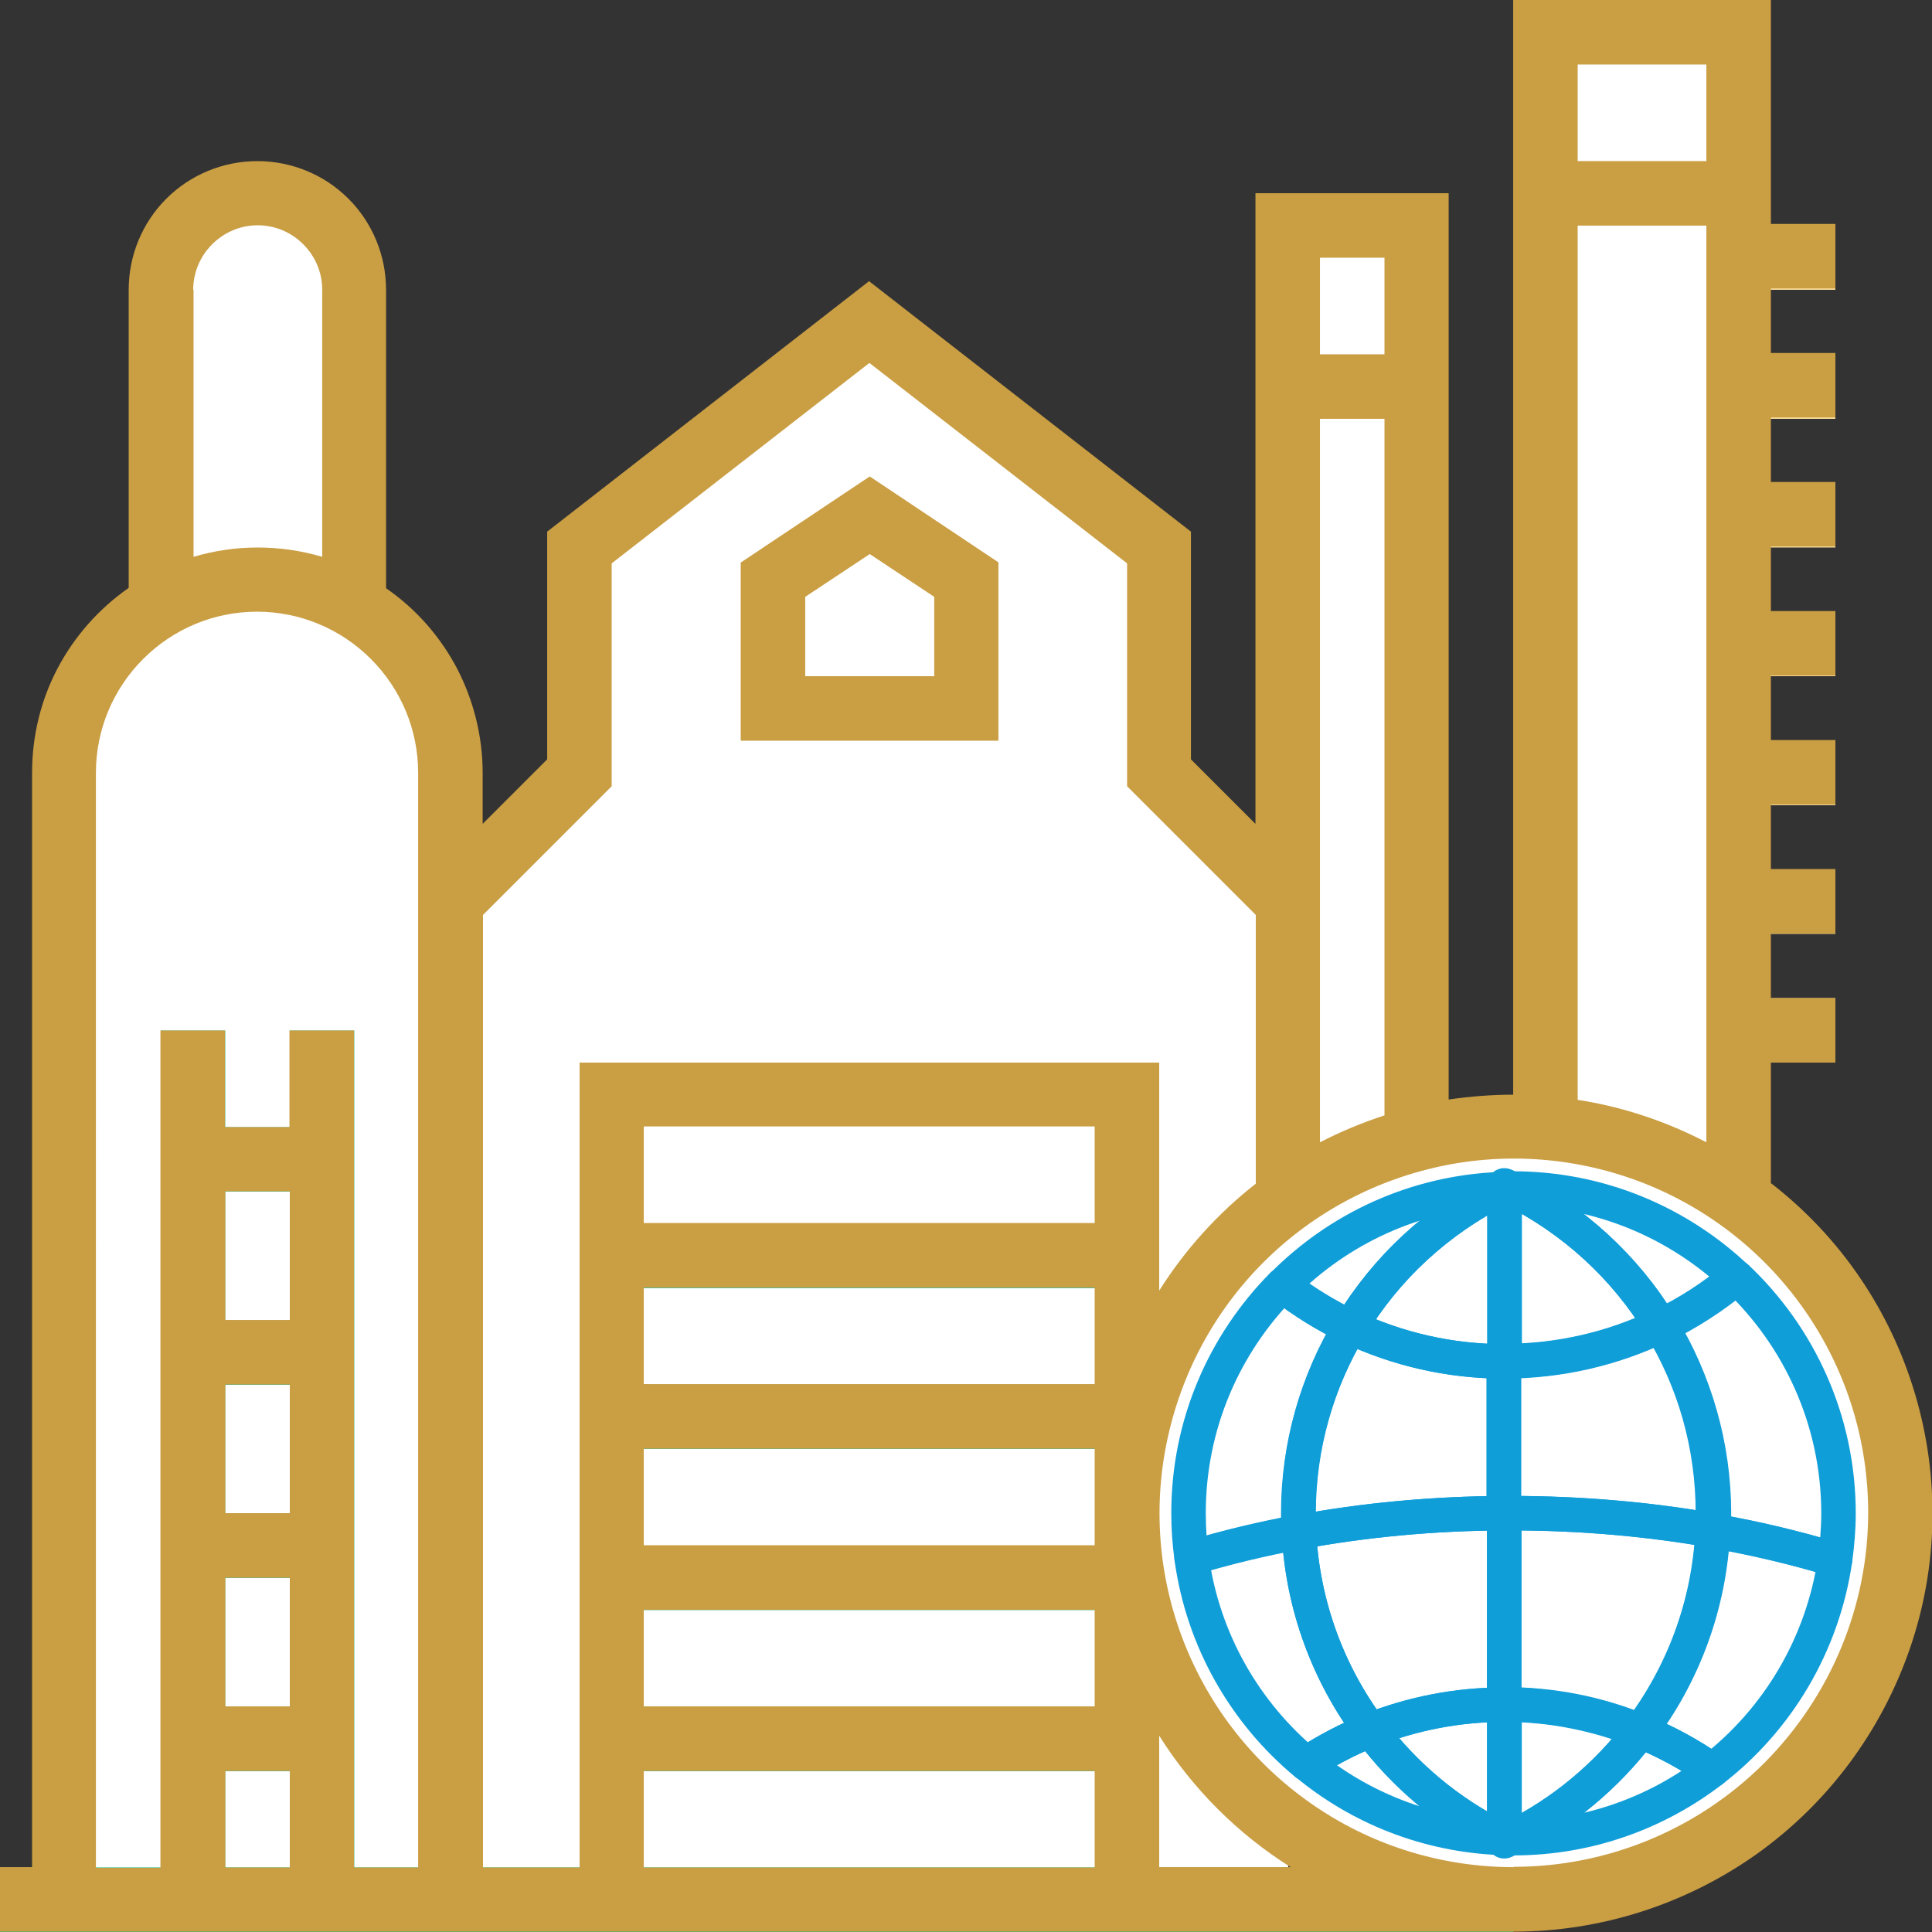 <?xml version="1.0" encoding="UTF-8"?>
<svg id="Layer_2" data-name="Layer 2" xmlns="http://www.w3.org/2000/svg" viewBox="0 0 56 56">
  <rect x="0" y="0" width="56" height="56" fill="#333333" stroke="none"/>
  <defs>
    <style>
      .cls-1 {
        fill: #fff;
      }

      .cls-2 {
        fill: #00b478;
      }

      .cls-3 {
        fill: #ffe19e;
      }

      .cls-4 {
        fill: #ca9e43;
      }

      .cls-5 {
        fill: #43bb90;
      }

      .cls-6 {
        fill: none;
        stroke: #109ed9;
        stroke-linecap: round;
        stroke-linejoin: round;
      }
    </style>
  </defs>
  <g id="entity">
    <path class="cls-1" d="M7.47,5.6c-.37,0-.73,.07-1.07,.21-.34,.14-.65,.35-.91,.61-.26,.26-.47,.57-.61,.91-.14,.34-.21,.7-.21,1.07v12.13h5.6V8.4c0-.37-.07-.73-.21-1.07-.14-.34-.35-.65-.61-.91-.26-.26-.57-.47-.91-.61-.34-.14-.7-.21-1.07-.21Z"/>
    <path class="cls-1" d="M41.07,6.53h-3.73V42.93h3.73V6.53Z"/>
    <path class="cls-1" d="M50.4,.93h-5.6V42.93h5.6V.93Z"/>
    <path class="cls-1" d="M37.33,6.53v4.67h3.73V6.53h-3.73Z"/>
    <path class="cls-1" d="M50.4,.93h-5.6V5.6h5.6V.93Z"/>
    <path class="cls-3" d="M53.2,10.27h-2.8v1.87h2.8v-1.87Z"/>
    <path class="cls-3" d="M53.2,6.53h-2.8v1.87h2.8v-1.87Z"/>
    <path class="cls-3" d="M53.2,17.73h-2.8v1.87h2.8v-1.87Z"/>
    <path class="cls-3" d="M53.2,14h-2.8v1.87h2.8v-1.87Z"/>
    <path class="cls-3" d="M53.2,21.47h-2.8v1.87h2.8v-1.87Z"/>
    <path class="cls-3" d="M53.2,28.93h-2.8v1.87h2.8v-1.87Z"/>
    <path class="cls-3" d="M53.2,25.2h-2.8v1.87h2.8v-1.87Z"/>
    <path class="cls-1" d="M33.6,22.4v-6.53l-8.4-6.53-8.4,6.53v6.53l-3.73,3.73v28.93h24.27V26.13l-3.73-3.73Z"/>
    <path class="cls-1" d="M25.2,14.93l-2.8,1.87v3.73h5.6v-3.73l-2.8-1.87Z"/>
    <path class="cls-1" d="M32.67,31.73h-14.93v23.33h14.93V31.73Z"/>
    <path class="cls-5" d="M32.67,40.13h-14.93v1.87h14.93v-1.87Z"/>
    <path class="cls-5" d="M32.67,44.8h-14.93v1.87h14.93v-1.87Z"/>
    <path class="cls-5" d="M32.67,49.47h-14.93v1.87h14.93v-1.87Z"/>
    <path class="cls-1" d="M7.47,16.8c-.74,0-1.46,.14-2.14,.43-.68,.28-1.3,.69-1.82,1.21-.52,.52-.93,1.14-1.21,1.82-.28,.68-.43,1.41-.43,2.14V55.07H13.07V22.4c0-.74-.14-1.46-.43-2.14-.28-.68-.69-1.3-1.21-1.82s-1.14-.93-1.82-1.21c-.68-.28-1.41-.43-2.14-.43h0Z"/>
    <path class="cls-5" d="M32.67,35.47h-14.93v1.87h14.93v-1.87Z"/>
    <path class="cls-5" d="M8.4,29.87v2.8h-1.87v-2.8h-1.87v25.2h1.87v-3.73h1.87v3.73h1.87V29.87h-1.87Zm0,4.67v3.73h-1.87v-3.73h1.87Zm0,5.6v3.73h-1.87v-3.73h1.87Zm-1.87,9.33v-3.73h1.87v3.73h-1.87Z"/>
    <path class="cls-2" d="M43.87,54.13H0v1.87H43.87v-1.87Z"/>
    <path class="cls-1" d="M43.87,55.07c6.19,0,11.2-5.01,11.2-11.2s-5.01-11.2-11.2-11.2-11.2,5.01-11.2,11.2,5.01,11.2,11.2,11.2Z"/>
    <path class="cls-4" d="M51.33,34.31v-3.51h1.87v-1.87h-1.87v-1.87h1.87v-1.87h-1.87v-1.87h1.87v-1.87h-1.87v-1.87h1.87v-1.87h-1.87v-1.87h1.87v-1.87h-1.87v-1.87h1.87v-1.87h-1.87v-1.87h1.87v-1.87h-1.87V0h-7.47V31.73c-.62,0-1.25,.05-1.87,.14V5.6h-5.6V23.88l-1.87-1.87v-6.6l-9.33-7.26-9.33,7.26v6.6l-1.87,1.87v-1.48c0-1.05-.26-2.09-.74-3.02-.49-.93-1.19-1.73-2.06-2.33V8.4c0-.99-.39-1.94-1.09-2.64-.7-.7-1.65-1.09-2.64-1.09s-1.94,.39-2.64,1.09c-.7,.7-1.09,1.65-1.09,2.64v8.64c-.86,.6-1.57,1.4-2.06,2.33-.49,.93-.74,1.97-.74,3.02v31.73H0v1.87H43.87c2.53,0,4.99-.79,7.05-2.25,2.06-1.47,3.6-3.54,4.43-5.93s.88-4.97,.16-7.4-2.17-4.56-4.17-6.11h0ZM45.73,1.87h3.73v2.8h-3.73V1.87Zm0,4.67h3.73v26.57c-1.17-.61-2.43-1.03-3.73-1.23V6.53Zm-7.47,.93h1.87v2.8h-1.87v-2.8Zm0,4.67h1.87v20.19c-.64,.21-1.27,.47-1.87,.78V12.13ZM5.6,8.4c0-.5,.2-.97,.55-1.32,.35-.35,.82-.55,1.32-.55s.97,.2,1.32,.55c.35,.35,.55,.82,.55,1.32v7.74c-1.22-.36-2.52-.36-3.73,0v-7.74Zm2.8,45.73h-1.87v-2.8h1.87v2.8Zm0-4.67h-1.87v-3.73h1.87v3.73Zm0-5.6h-1.87v-3.73h1.87v3.73Zm0-5.6h-1.87v-3.73h1.87v3.73Zm3.73,15.87h-1.87V29.87h-1.87v2.8h-1.87v-2.8h-1.87v24.27h-1.87V22.4c0-1.24,.49-2.42,1.37-3.3,.88-.88,2.06-1.37,3.3-1.37s2.42,.49,3.3,1.37c.88,.88,1.37,2.06,1.37,3.3v31.73Zm4.67,0h-2.8V26.52l3.73-3.73v-6.46l7.47-5.81,7.47,5.81v6.46l3.73,3.73v7.79c-1.1,.86-2.05,1.91-2.8,3.1v-6.61H16.8v23.33Zm14.93,0h-13.07v-2.8h13.07v2.8Zm0-4.67h-13.07v-2.8h13.07v2.8Zm0-4.67h-13.07v-2.8h13.07v2.8Zm0-4.67h-13.07v-2.8h13.07v2.8Zm0-4.67h-13.07v-2.8h13.07v2.8Zm1.87,18.67v-3.81c.97,1.54,2.27,2.84,3.81,3.81h-3.81Zm10.27,0c-2.03,0-4.02-.6-5.7-1.73-1.69-1.13-3-2.73-3.78-4.61-.78-1.88-.98-3.94-.58-5.93,.4-1.99,1.37-3.82,2.81-5.26s3.27-2.41,5.26-2.81c1.99-.4,4.06-.19,5.93,.58,1.88,.78,3.48,2.09,4.61,3.78,1.13,1.69,1.73,3.67,1.73,5.7,0,2.72-1.09,5.33-3.01,7.26-1.92,1.92-4.53,3.01-7.26,3.01Z"/>
    <path class="cls-4" d="M21.47,16.3v5.17h7.47v-5.17l-3.73-2.49-3.73,2.49Zm5.6,3.3h-3.73v-2.3l1.87-1.24,1.87,1.24v2.3Z"/>
    <g>
      <path class="cls-6" d="M37.64,43.87c0-1.98,.55-3.83,1.5-5.41-.7-.33-1.36-.74-1.97-1.21-1.68,1.7-2.72,4.03-2.72,6.61,0,.44,.03,.87,.09,1.29,.99-.3,2.03-.55,3.11-.75,0-.18-.01-.36-.01-.54Z"/>
      <path class="cls-6" d="M49.66,43.87c0,.17,0,.33-.01,.5,1.23,.22,2.42,.5,3.54,.84,.06-.44,.1-.89,.1-1.34,0-2.7-1.14-5.13-2.95-6.84-.66,.55-1.4,1.03-2.18,1.41,.96,1.59,1.52,3.45,1.52,5.44Z"/>
      <path class="cls-6" d="M43.6,39.46c-1.6,0-3.11-.36-4.47-1-.95,1.58-1.5,3.43-1.5,5.41,0,.18,0,.36,.01,.54,1.88-.35,3.88-.54,5.95-.55v-4.4Z"/>
      <path class="cls-6" d="M43.78,43.86c2.04,0,4.01,.18,5.86,.5,0-.16,.01-.33,.01-.5,0-1.99-.55-3.85-1.52-5.44-1.37,.66-2.91,1.03-4.54,1.03v4.4c.06,0,.12,0,.18,0Z"/>
      <path class="cls-6" d="M43.6,34.36v.04s.03-.01,.04-.02c-.01,0-.03-.01-.04-.02Z"/>
      <path class="cls-6" d="M43.47,34.47c-2.46,.1-4.68,1.15-6.3,2.79,.61,.47,1.26,.88,1.97,1.21,1.03-1.71,2.54-3.1,4.33-4Z"/>
      <path class="cls-6" d="M48.14,38.43c.79-.38,1.52-.85,2.18-1.41-1.69-1.59-3.96-2.57-6.46-2.57-.02,0-.04,0-.06,0,1.79,.89,3.3,2.27,4.33,3.97Z"/>
      <path class="cls-6" d="M43.6,34.4s-.09,.04-.13,.07c.04,0,.09,0,.13,0v-.06Z"/>
      <path class="cls-6" d="M43.81,34.46c-.05-.03-.11-.05-.16-.08-.01,0-.03,.01-.04,.02v.06c.07,0,.14,0,.2,0Z"/>
      <path class="cls-6" d="M39.14,38.46c1.36,.64,2.87,1,4.47,1v-5s-.09,0-.13,0c-1.8,.89-3.3,2.28-4.33,4Z"/>
      <path class="cls-6" d="M43.6,39.46c1.62,0,3.16-.37,4.54-1.03-1.03-1.7-2.54-3.08-4.33-3.97-.07,0-.14,0-.2,0v5Z"/>
      <path class="cls-6" d="M37.65,44.41c-1.08,.2-2.12,.45-3.11,.75,.33,2.39,1.55,4.49,3.32,5.96,.58-.38,1.21-.71,1.86-.97-1.21-1.62-1.96-3.59-2.07-5.74Z"/>
      <path class="cls-6" d="M47.55,50.18c.74,.3,1.43,.68,2.08,1.13,1.89-1.46,3.2-3.63,3.56-6.1-1.12-.34-2.3-.63-3.54-.84-.1,2.18-.87,4.18-2.1,5.81Z"/>
      <path class="cls-6" d="M43.6,43.86v5.54c1.4,0,2.73,.27,3.94,.77,1.23-1.63,2-3.64,2.1-5.81-1.86-.33-3.82-.5-5.86-.5-.06,0-.12,0-.18,0Z"/>
      <path class="cls-6" d="M43.6,43.86c-2.07,.01-4.07,.2-5.95,.55,.11,2.15,.86,4.12,2.07,5.74,1.2-.48,2.51-.74,3.88-.74v-5.54Z"/>
      <path class="cls-6" d="M43.6,53.37s.03-.01,.04-.02c-.01,0-.03-.01-.04-.02v.04Z"/>
      <path class="cls-6" d="M39.73,50.15c-.66,.26-1.28,.59-1.86,.97,1.53,1.27,3.48,2.06,5.6,2.15-1.48-.73-2.76-1.81-3.74-3.12Z"/>
      <path class="cls-6" d="M43.81,53.28s.04,0,.06,0c2.17,0,4.17-.74,5.76-1.97-.64-.45-1.34-.83-2.08-1.13-.98,1.3-2.26,2.37-3.74,3.1Z"/>
      <path class="cls-6" d="M43.6,53.27v.06s.03,.01,.04,.02c.05-.03,.11-.05,.16-.08-.07,0-.14,0-.2,0Z"/>
      <path class="cls-6" d="M43.6,53.33v-.06s-.09,0-.13,0c.04,.02,.09,.05,.13,.07Z"/>
      <path class="cls-6" d="M39.73,50.15c.98,1.31,2.26,2.38,3.74,3.12,.04,0,.09,0,.13,0v-3.86c-1.37,0-2.68,.27-3.88,.74Z"/>
      <path class="cls-6" d="M47.55,50.18c-1.22-.49-2.55-.77-3.94-.77v3.86c.07,0,.14,0,.2,0,1.48-.73,2.76-1.8,3.74-3.1Z"/>
    </g>
  </g>
</svg>